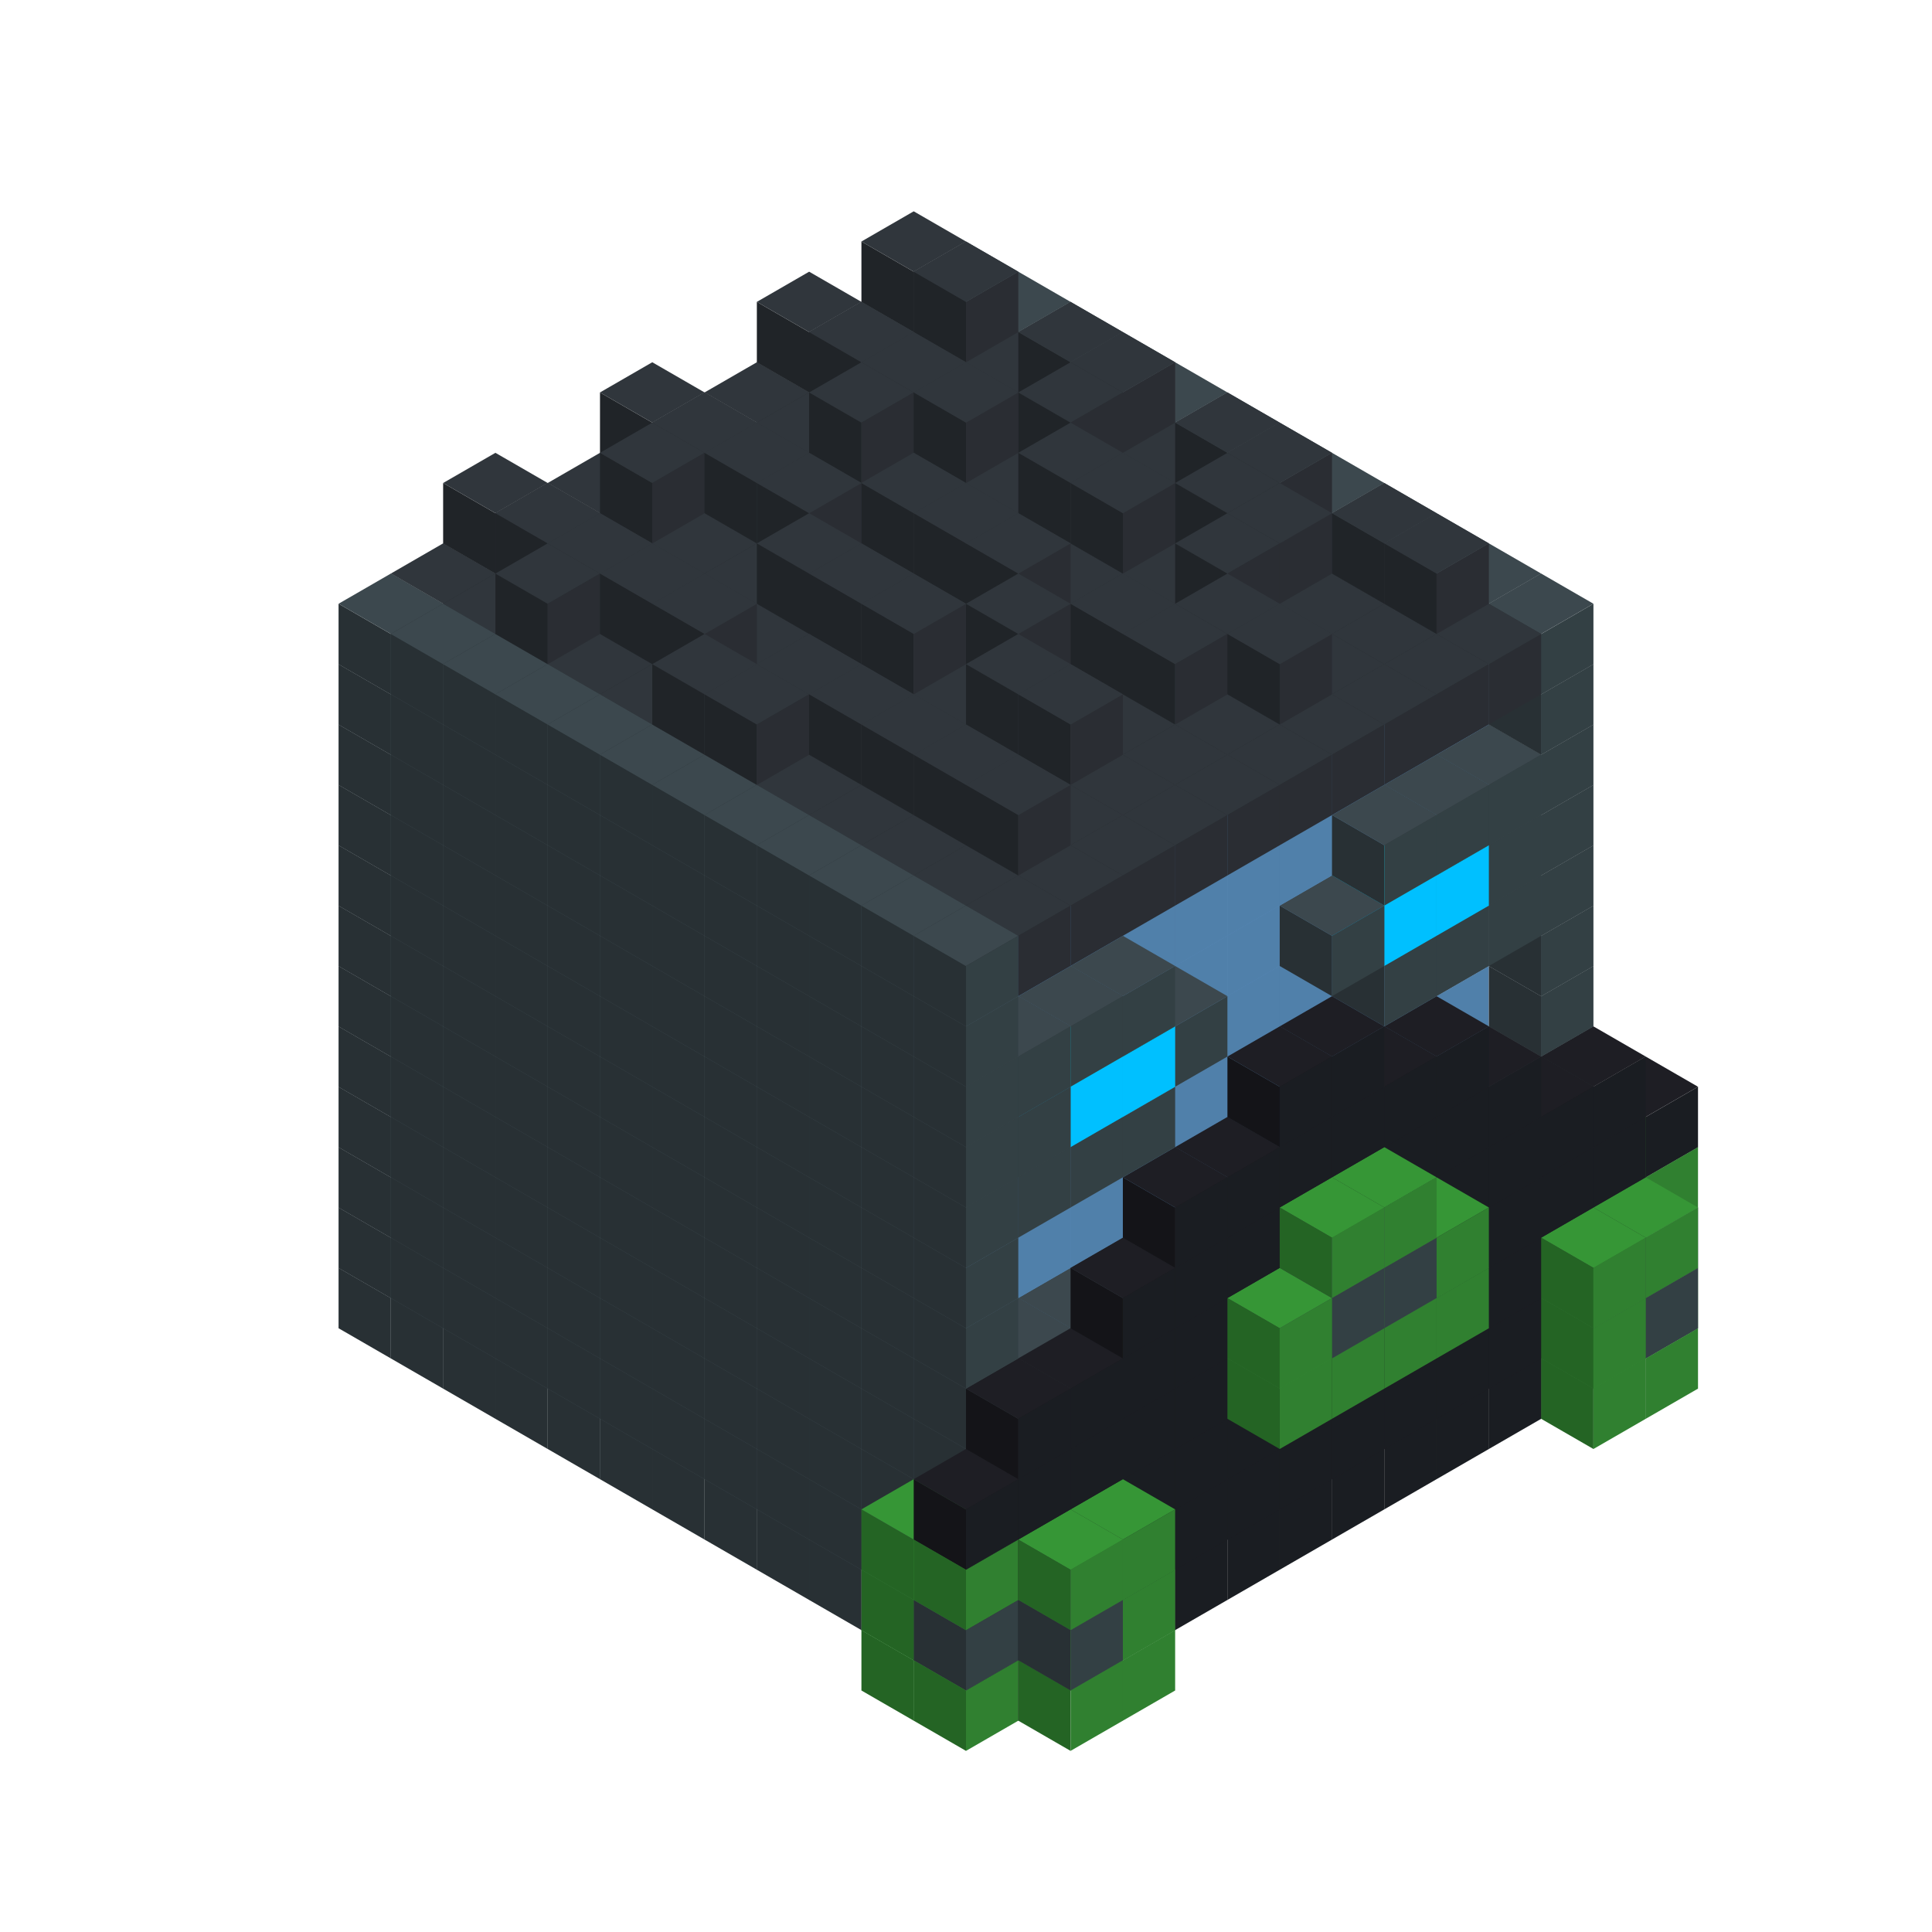 
<svg width='600' height='600' viewBox='4436371 5550000 3200000 3200000' xmlns='http://www.w3.org/2000/svg' xmlns:xlink='http://www.w3.org/1999/xlink'>
<use xlink:href='#v-0x00000081-1' transform='translate(983738,3600000)'/>
<use xlink:href='#v-0x00000081-1' transform='translate(1070341,3650000)'/>
<use xlink:href='#v-0x00000081-1' transform='translate(1156944,3700000)'/>
<use xlink:href='#v-0x00000081-1' transform='translate(1243547,3750000)'/>
<use xlink:href='#v-0x00000081-1' transform='translate(1330150,3800000)'/>
<use xlink:href='#v-0x00000081-1' transform='translate(1416753,3850000)'/>
<use xlink:href='#v-0x00000081-1' transform='translate(1503356,3900000)'/>
<use xlink:href='#v-0x00000081-1' transform='translate(1589959,3950000)'/>
<use xlink:href='#v-0x00000081-1' transform='translate(1676562,4000000)'/>
<use xlink:href='#v-0x00000081-1' transform='translate(1763165,4050000)'/>
<use xlink:href='#v-0x00000081-1' transform='translate(1849768,4100000)'/>
<use xlink:href='#v-0x00000081-5' transform='translate(2975607,3550000)'/>
<use xlink:href='#v-0x00000081-1' transform='translate(2889004,3600000)'/>
<use xlink:href='#v-0x00000081-1' transform='translate(2802401,3650000)'/>
<use xlink:href='#v-0x00000081-1' transform='translate(2715798,3700000)'/>
<use xlink:href='#v-0x00000081-1' transform='translate(2629195,3750000)'/>
<use xlink:href='#v-0x00000081-1' transform='translate(2542592,3800000)'/>
<use xlink:href='#v-0x00000081-1' transform='translate(2455989,3850000)'/>
<use xlink:href='#v-0x00000081-1' transform='translate(2369386,3900000)'/>
<use xlink:href='#v-0x00000081-1' transform='translate(2282783,3950000)'/>
<use xlink:href='#v-0x00000081-1' transform='translate(2196180,4000000)'/>
<use xlink:href='#v-0x00000081-1' transform='translate(2109577,4050000)'/>
<use xlink:href='#v-0x00000081-1' transform='translate(2022974,4100000)'/>
<use xlink:href='#v-0x00000081-1' transform='translate(1936371,4150000)'/>
<use xlink:href='#v-0x00000081-5' transform='translate(1849768,4200000)'/>
<use xlink:href='#v-0x00000081-5' transform='translate(3062210,3600000)'/>
<use xlink:href='#v-0x00000081-4' transform='translate(2975607,3650000)'/>
<use xlink:href='#v-0x00000081-4' transform='translate(2889004,3700000)'/>
<use xlink:href='#v-0x00000081-4' transform='translate(2802401,3750000)'/>
<use xlink:href='#v-0x00000081-4' transform='translate(2715798,3800000)'/>
<use xlink:href='#v-0x00000081-4' transform='translate(2629195,3850000)'/>
<use xlink:href='#v-0x00000081-4' transform='translate(2542592,3900000)'/>
<use xlink:href='#v-0x00000081-4' transform='translate(2455989,3950000)'/>
<use xlink:href='#v-0x00000081-4' transform='translate(2369386,4000000)'/>
<use xlink:href='#v-0x00000081-4' transform='translate(2282783,4050000)'/>
<use xlink:href='#v-0x00000081-4' transform='translate(2196180,4100000)'/>
<use xlink:href='#v-0x00000081-4' transform='translate(2109577,4150000)'/>
<use xlink:href='#v-0x00000081-4' transform='translate(2022974,4200000)'/>
<use xlink:href='#v-0x00000081-5' transform='translate(1936371,4250000)'/>
<use xlink:href='#v-0x00000081-5' transform='translate(3062210,3700000)'/>
<use xlink:href='#v-0x00000081-5' transform='translate(2975607,3750000)'/>
<use xlink:href='#v-0x00000081-5' transform='translate(2196180,4200000)'/>
<use xlink:href='#v-0x00000081-5' transform='translate(2109577,4250000)'/>
<use xlink:href='#v-0x00000081-1' transform='translate(983738,3500000)'/>
<use xlink:href='#v-0x00000081-1' transform='translate(1070341,3550000)'/>
<use xlink:href='#v-0x00000081-1' transform='translate(1156944,3600000)'/>
<use xlink:href='#v-0x00000081-1' transform='translate(1243547,3650000)'/>
<use xlink:href='#v-0x00000081-1' transform='translate(1330150,3700000)'/>
<use xlink:href='#v-0x00000081-1' transform='translate(1416753,3750000)'/>
<use xlink:href='#v-0x00000081-1' transform='translate(1503356,3800000)'/>
<use xlink:href='#v-0x00000081-1' transform='translate(1589959,3850000)'/>
<use xlink:href='#v-0x00000081-1' transform='translate(1676562,3900000)'/>
<use xlink:href='#v-0x00000081-1' transform='translate(1763165,3950000)'/>
<use xlink:href='#v-0x00000081-2' transform='translate(2715798,3500000)'/>
<use xlink:href='#v-0x00000081-2' transform='translate(2629195,3550000)'/>
<use xlink:href='#v-0x00000081-2' transform='translate(2542592,3600000)'/>
<use xlink:href='#v-0x00000081-2' transform='translate(2455989,3650000)'/>
<use xlink:href='#v-0x00000081-2' transform='translate(2369386,3700000)'/>
<use xlink:href='#v-0x00000081-2' transform='translate(2282783,3750000)'/>
<use xlink:href='#v-0x00000081-2' transform='translate(2196180,3800000)'/>
<use xlink:href='#v-0x00000081-2' transform='translate(2109577,3850000)'/>
<use xlink:href='#v-0x00000081-2' transform='translate(2022974,3900000)'/>
<use xlink:href='#v-0x00000081-2' transform='translate(1936371,3950000)'/>
<use xlink:href='#v-0x00000081-1' transform='translate(1849768,4000000)'/>
<use xlink:href='#v-0x00000081-5' transform='translate(2975607,3450000)'/>
<use xlink:href='#v-0x00000081-1' transform='translate(2889004,3500000)'/>
<use xlink:href='#v-0x00000081-1' transform='translate(2802401,3550000)'/>
<use xlink:href='#v-0x00000081-1' transform='translate(2022974,4000000)'/>
<use xlink:href='#v-0x00000081-1' transform='translate(1936371,4050000)'/>
<use xlink:href='#v-0x00000081-5' transform='translate(1849768,4100000)'/>
<use xlink:href='#v-0x00000081-6' transform='translate(3062210,3500000)'/>
<use xlink:href='#v-0x00000081-4' transform='translate(2975607,3550000)'/>
<use xlink:href='#v-0x00000081-4' transform='translate(2889004,3600000)'/>
<use xlink:href='#v-0x00000081-4' transform='translate(2802401,3650000)'/>
<use xlink:href='#v-0x00000081-4' transform='translate(2715798,3700000)'/>
<use xlink:href='#v-0x00000081-4' transform='translate(2629195,3750000)'/>
<use xlink:href='#v-0x00000081-4' transform='translate(2542592,3800000)'/>
<use xlink:href='#v-0x00000081-4' transform='translate(2455989,3850000)'/>
<use xlink:href='#v-0x00000081-4' transform='translate(2369386,3900000)'/>
<use xlink:href='#v-0x00000081-4' transform='translate(2282783,3950000)'/>
<use xlink:href='#v-0x00000081-4' transform='translate(2196180,4000000)'/>
<use xlink:href='#v-0x00000081-4' transform='translate(2109577,4050000)'/>
<use xlink:href='#v-0x00000081-4' transform='translate(2022974,4100000)'/>
<use xlink:href='#v-0x00000081-6' transform='translate(1936371,4150000)'/>
<use xlink:href='#v-0x00000081-6' transform='translate(3062210,3600000)'/>
<use xlink:href='#v-0x00000081-5' transform='translate(2975607,3650000)'/>
<use xlink:href='#v-0x00000081-5' transform='translate(2196180,4100000)'/>
<use xlink:href='#v-0x00000081-6' transform='translate(2109577,4150000)'/>
<use xlink:href='#v-0x00000081-1' transform='translate(983738,3400000)'/>
<use xlink:href='#v-0x00000081-1' transform='translate(1070341,3450000)'/>
<use xlink:href='#v-0x00000081-1' transform='translate(1156944,3500000)'/>
<use xlink:href='#v-0x00000081-1' transform='translate(1243547,3550000)'/>
<use xlink:href='#v-0x00000081-1' transform='translate(1330150,3600000)'/>
<use xlink:href='#v-0x00000081-1' transform='translate(1416753,3650000)'/>
<use xlink:href='#v-0x00000081-1' transform='translate(1503356,3700000)'/>
<use xlink:href='#v-0x00000081-1' transform='translate(1589959,3750000)'/>
<use xlink:href='#v-0x00000081-1' transform='translate(1676562,3800000)'/>
<use xlink:href='#v-0x00000081-1' transform='translate(1763165,3850000)'/>
<use xlink:href='#v-0x00000081-2' transform='translate(2715798,3400000)'/>
<use xlink:href='#v-0x00000081-2' transform='translate(2629195,3450000)'/>
<use xlink:href='#v-0x00000081-2' transform='translate(2542592,3500000)'/>
<use xlink:href='#v-0x00000081-2' transform='translate(2455989,3550000)'/>
<use xlink:href='#v-0x00000081-2' transform='translate(2369386,3600000)'/>
<use xlink:href='#v-0x00000081-2' transform='translate(2282783,3650000)'/>
<use xlink:href='#v-0x00000081-2' transform='translate(2196180,3700000)'/>
<use xlink:href='#v-0x00000081-2' transform='translate(2109577,3750000)'/>
<use xlink:href='#v-0x00000081-2' transform='translate(2022974,3800000)'/>
<use xlink:href='#v-0x00000081-2' transform='translate(1936371,3850000)'/>
<use xlink:href='#v-0x00000081-1' transform='translate(1849768,3900000)'/>
<use xlink:href='#v-0x00000081-5' transform='translate(2975607,3350000)'/>
<use xlink:href='#v-0x00000081-1' transform='translate(2889004,3400000)'/>
<use xlink:href='#v-0x00000081-1' transform='translate(1936371,3950000)'/>
<use xlink:href='#v-0x00000081-5' transform='translate(1849768,4000000)'/>
<use xlink:href='#v-0x00000081-5' transform='translate(3062210,3400000)'/>
<use xlink:href='#v-0x00000081-4' transform='translate(2975607,3450000)'/>
<use xlink:href='#v-0x00000081-4' transform='translate(2889004,3500000)'/>
<use xlink:href='#v-0x00000081-4' transform='translate(2802401,3550000)'/>
<use xlink:href='#v-0x00000081-4' transform='translate(2715798,3600000)'/>
<use xlink:href='#v-0x00000081-4' transform='translate(2629195,3650000)'/>
<use xlink:href='#v-0x00000081-4' transform='translate(2542592,3700000)'/>
<use xlink:href='#v-0x00000081-4' transform='translate(2455989,3750000)'/>
<use xlink:href='#v-0x00000081-4' transform='translate(2369386,3800000)'/>
<use xlink:href='#v-0x00000081-4' transform='translate(2282783,3850000)'/>
<use xlink:href='#v-0x00000081-4' transform='translate(2196180,3900000)'/>
<use xlink:href='#v-0x00000081-4' transform='translate(2109577,3950000)'/>
<use xlink:href='#v-0x00000081-4' transform='translate(2022974,4000000)'/>
<use xlink:href='#v-0x00000081-5' transform='translate(1936371,4050000)'/>
<use xlink:href='#v-0x00000081-5' transform='translate(3062210,3500000)'/>
<use xlink:href='#v-0x00000081-5' transform='translate(2975607,3550000)'/>
<use xlink:href='#v-0x00000081-5' transform='translate(2196180,4000000)'/>
<use xlink:href='#v-0x00000081-5' transform='translate(2109577,4050000)'/>
<use xlink:href='#v-0x00000081-1' transform='translate(983738,3300000)'/>
<use xlink:href='#v-0x00000081-1' transform='translate(1070341,3350000)'/>
<use xlink:href='#v-0x00000081-1' transform='translate(1156944,3400000)'/>
<use xlink:href='#v-0x00000081-1' transform='translate(1243547,3450000)'/>
<use xlink:href='#v-0x00000081-1' transform='translate(1330150,3500000)'/>
<use xlink:href='#v-0x00000081-1' transform='translate(1416753,3550000)'/>
<use xlink:href='#v-0x00000081-1' transform='translate(1503356,3600000)'/>
<use xlink:href='#v-0x00000081-1' transform='translate(1589959,3650000)'/>
<use xlink:href='#v-0x00000081-1' transform='translate(1676562,3700000)'/>
<use xlink:href='#v-0x00000081-1' transform='translate(1763165,3750000)'/>
<use xlink:href='#v-0x00000081-2' transform='translate(2715798,3300000)'/>
<use xlink:href='#v-0x00000081-2' transform='translate(2629195,3350000)'/>
<use xlink:href='#v-0x00000081-2' transform='translate(2542592,3400000)'/>
<use xlink:href='#v-0x00000081-2' transform='translate(2455989,3450000)'/>
<use xlink:href='#v-0x00000081-2' transform='translate(2369386,3500000)'/>
<use xlink:href='#v-0x00000081-2' transform='translate(2282783,3550000)'/>
<use xlink:href='#v-0x00000081-2' transform='translate(2196180,3600000)'/>
<use xlink:href='#v-0x00000081-2' transform='translate(2109577,3650000)'/>
<use xlink:href='#v-0x00000081-2' transform='translate(2022974,3700000)'/>
<use xlink:href='#v-0x00000081-2' transform='translate(1936371,3750000)'/>
<use xlink:href='#v-0x00000081-1' transform='translate(1849768,3800000)'/>
<use xlink:href='#v-0x00000081-1' transform='translate(2889004,3300000)'/>
<use xlink:href='#v-0x00000081-1' transform='translate(2802401,3350000)'/>
<use xlink:href='#v-0x00000081-1' transform='translate(2715798,3400000)'/>
<use xlink:href='#v-0x00000081-1' transform='translate(2629195,3450000)'/>
<use xlink:href='#v-0x00000081-1' transform='translate(2542592,3500000)'/>
<use xlink:href='#v-0x00000081-1' transform='translate(2455989,3550000)'/>
<use xlink:href='#v-0x00000081-1' transform='translate(2369386,3600000)'/>
<use xlink:href='#v-0x00000081-1' transform='translate(2282783,3650000)'/>
<use xlink:href='#v-0x00000081-1' transform='translate(2196180,3700000)'/>
<use xlink:href='#v-0x00000081-1' transform='translate(2109577,3750000)'/>
<use xlink:href='#v-0x00000081-1' transform='translate(2022974,3800000)'/>
<use xlink:href='#v-0x00000081-1' transform='translate(1936371,3850000)'/>
<use xlink:href='#v-0x00000081-4' transform='translate(3062210,3300000)'/>
<use xlink:href='#v-0x00000081-4' transform='translate(2975607,3350000)'/>
<use xlink:href='#v-0x00000081-4' transform='translate(2889004,3400000)'/>
<use xlink:href='#v-0x00000081-4' transform='translate(2802401,3450000)'/>
<use xlink:href='#v-0x00000081-4' transform='translate(2715798,3500000)'/>
<use xlink:href='#v-0x00000081-4' transform='translate(2629195,3550000)'/>
<use xlink:href='#v-0x00000081-4' transform='translate(2542592,3600000)'/>
<use xlink:href='#v-0x00000081-4' transform='translate(2455989,3650000)'/>
<use xlink:href='#v-0x00000081-4' transform='translate(2369386,3700000)'/>
<use xlink:href='#v-0x00000081-4' transform='translate(2282783,3750000)'/>
<use xlink:href='#v-0x00000081-4' transform='translate(2196180,3800000)'/>
<use xlink:href='#v-0x00000081-4' transform='translate(2109577,3850000)'/>
<use xlink:href='#v-0x00000081-4' transform='translate(2022974,3900000)'/>
<use xlink:href='#v-0x00000081-4' transform='translate(1936371,3950000)'/>
<use xlink:href='#v-0x00000081-5' transform='translate(2715798,3600000)'/>
<use xlink:href='#v-0x00000081-5' transform='translate(2629195,3650000)'/>
<use xlink:href='#v-0x00000081-5' transform='translate(2542592,3700000)'/>
<use xlink:href='#v-0x00000081-5' transform='translate(2455989,3750000)'/>
<use xlink:href='#v-0x00000081-1' transform='translate(983738,3200000)'/>
<use xlink:href='#v-0x00000081-1' transform='translate(1070341,3250000)'/>
<use xlink:href='#v-0x00000081-1' transform='translate(1156944,3300000)'/>
<use xlink:href='#v-0x00000081-1' transform='translate(1243547,3350000)'/>
<use xlink:href='#v-0x00000081-1' transform='translate(1330150,3400000)'/>
<use xlink:href='#v-0x00000081-1' transform='translate(1416753,3450000)'/>
<use xlink:href='#v-0x00000081-1' transform='translate(1503356,3500000)'/>
<use xlink:href='#v-0x00000081-1' transform='translate(1589959,3550000)'/>
<use xlink:href='#v-0x00000081-1' transform='translate(1676562,3600000)'/>
<use xlink:href='#v-0x00000081-1' transform='translate(1763165,3650000)'/>
<use xlink:href='#v-0x00000081-2' transform='translate(2715798,3200000)'/>
<use xlink:href='#v-0x00000081-2' transform='translate(2629195,3250000)'/>
<use xlink:href='#v-0x00000081-2' transform='translate(2542592,3300000)'/>
<use xlink:href='#v-0x00000081-2' transform='translate(2455989,3350000)'/>
<use xlink:href='#v-0x00000081-2' transform='translate(2369386,3400000)'/>
<use xlink:href='#v-0x00000081-2' transform='translate(2282783,3450000)'/>
<use xlink:href='#v-0x00000081-2' transform='translate(2196180,3500000)'/>
<use xlink:href='#v-0x00000081-2' transform='translate(2109577,3550000)'/>
<use xlink:href='#v-0x00000081-2' transform='translate(2022974,3600000)'/>
<use xlink:href='#v-0x00000081-2' transform='translate(1936371,3650000)'/>
<use xlink:href='#v-0x00000081-1' transform='translate(1849768,3700000)'/>
<use xlink:href='#v-0x00000081-1' transform='translate(2889004,3200000)'/>
<use xlink:href='#v-0x00000081-1' transform='translate(2802401,3250000)'/>
<use xlink:href='#v-0x00000081-1' transform='translate(2715798,3300000)'/>
<use xlink:href='#v-0x00000081-1' transform='translate(2629195,3350000)'/>
<use xlink:href='#v-0x00000081-1' transform='translate(2542592,3400000)'/>
<use xlink:href='#v-0x00000081-1' transform='translate(2455989,3450000)'/>
<use xlink:href='#v-0x00000081-1' transform='translate(2369386,3500000)'/>
<use xlink:href='#v-0x00000081-1' transform='translate(2282783,3550000)'/>
<use xlink:href='#v-0x00000081-1' transform='translate(2196180,3600000)'/>
<use xlink:href='#v-0x00000081-1' transform='translate(2109577,3650000)'/>
<use xlink:href='#v-0x00000081-1' transform='translate(2022974,3700000)'/>
<use xlink:href='#v-0x00000081-1' transform='translate(1936371,3750000)'/>
<use xlink:href='#v-0x00000081-4' transform='translate(2975607,3250000)'/>
<use xlink:href='#v-0x00000081-4' transform='translate(2889004,3300000)'/>
<use xlink:href='#v-0x00000081-4' transform='translate(2802401,3350000)'/>
<use xlink:href='#v-0x00000081-4' transform='translate(2715798,3400000)'/>
<use xlink:href='#v-0x00000081-4' transform='translate(2629195,3450000)'/>
<use xlink:href='#v-0x00000081-4' transform='translate(2542592,3500000)'/>
<use xlink:href='#v-0x00000081-4' transform='translate(2455989,3550000)'/>
<use xlink:href='#v-0x00000081-4' transform='translate(2369386,3600000)'/>
<use xlink:href='#v-0x00000081-4' transform='translate(2282783,3650000)'/>
<use xlink:href='#v-0x00000081-4' transform='translate(2196180,3700000)'/>
<use xlink:href='#v-0x00000081-4' transform='translate(2109577,3750000)'/>
<use xlink:href='#v-0x00000081-4' transform='translate(2022974,3800000)'/>
<use xlink:href='#v-0x00000081-5' transform='translate(2715798,3500000)'/>
<use xlink:href='#v-0x00000081-6' transform='translate(2629195,3550000)'/>
<use xlink:href='#v-0x00000081-6' transform='translate(2542592,3600000)'/>
<use xlink:href='#v-0x00000081-5' transform='translate(2455989,3650000)'/>
<use xlink:href='#v-0x00000081-1' transform='translate(983738,3100000)'/>
<use xlink:href='#v-0x00000081-1' transform='translate(1070341,3150000)'/>
<use xlink:href='#v-0x00000081-1' transform='translate(1156944,3200000)'/>
<use xlink:href='#v-0x00000081-1' transform='translate(1243547,3250000)'/>
<use xlink:href='#v-0x00000081-1' transform='translate(1330150,3300000)'/>
<use xlink:href='#v-0x00000081-1' transform='translate(1416753,3350000)'/>
<use xlink:href='#v-0x00000081-1' transform='translate(1503356,3400000)'/>
<use xlink:href='#v-0x00000081-1' transform='translate(1589959,3450000)'/>
<use xlink:href='#v-0x00000081-1' transform='translate(1676562,3500000)'/>
<use xlink:href='#v-0x00000081-1' transform='translate(1763165,3550000)'/>
<use xlink:href='#v-0x00000081-2' transform='translate(2715798,3100000)'/>
<use xlink:href='#v-0x00000081-2' transform='translate(2629195,3150000)'/>
<use xlink:href='#v-0x00000081-2' transform='translate(2542592,3200000)'/>
<use xlink:href='#v-0x00000081-2' transform='translate(2455989,3250000)'/>
<use xlink:href='#v-0x00000081-2' transform='translate(2369386,3300000)'/>
<use xlink:href='#v-0x00000081-2' transform='translate(2282783,3350000)'/>
<use xlink:href='#v-0x00000081-2' transform='translate(2196180,3400000)'/>
<use xlink:href='#v-0x00000081-2' transform='translate(2109577,3450000)'/>
<use xlink:href='#v-0x00000081-2' transform='translate(2022974,3500000)'/>
<use xlink:href='#v-0x00000081-2' transform='translate(1936371,3550000)'/>
<use xlink:href='#v-0x00000081-1' transform='translate(1849768,3600000)'/>
<use xlink:href='#v-0x00000081-1' transform='translate(2889004,3100000)'/>
<use xlink:href='#v-0x00000081-1' transform='translate(1936371,3650000)'/>
<use xlink:href='#v-0x00000081-4' transform='translate(2802401,3250000)'/>
<use xlink:href='#v-0x00000081-4' transform='translate(2715798,3300000)'/>
<use xlink:href='#v-0x00000081-4' transform='translate(2629195,3350000)'/>
<use xlink:href='#v-0x00000081-4' transform='translate(2542592,3400000)'/>
<use xlink:href='#v-0x00000081-4' transform='translate(2455989,3450000)'/>
<use xlink:href='#v-0x00000081-4' transform='translate(2369386,3500000)'/>
<use xlink:href='#v-0x00000081-4' transform='translate(2282783,3550000)'/>
<use xlink:href='#v-0x00000081-4' transform='translate(2196180,3600000)'/>
<use xlink:href='#v-0x00000081-5' transform='translate(2629195,3450000)'/>
<use xlink:href='#v-0x00000081-5' transform='translate(2542592,3500000)'/>
<use xlink:href='#v-0x00000081-1' transform='translate(983738,3000000)'/>
<use xlink:href='#v-0x00000081-1' transform='translate(1070341,3050000)'/>
<use xlink:href='#v-0x00000081-1' transform='translate(1156944,3100000)'/>
<use xlink:href='#v-0x00000081-1' transform='translate(1243547,3150000)'/>
<use xlink:href='#v-0x00000081-1' transform='translate(1330150,3200000)'/>
<use xlink:href='#v-0x00000081-1' transform='translate(1416753,3250000)'/>
<use xlink:href='#v-0x00000081-1' transform='translate(1503356,3300000)'/>
<use xlink:href='#v-0x00000081-1' transform='translate(1589959,3350000)'/>
<use xlink:href='#v-0x00000081-1' transform='translate(1676562,3400000)'/>
<use xlink:href='#v-0x00000081-1' transform='translate(1763165,3450000)'/>
<use xlink:href='#v-0x00000081-2' transform='translate(2715798,3000000)'/>
<use xlink:href='#v-0x00000081-2' transform='translate(2629195,3050000)'/>
<use xlink:href='#v-0x00000081-2' transform='translate(2542592,3100000)'/>
<use xlink:href='#v-0x00000081-2' transform='translate(2455989,3150000)'/>
<use xlink:href='#v-0x00000081-2' transform='translate(2369386,3200000)'/>
<use xlink:href='#v-0x00000081-2' transform='translate(2282783,3250000)'/>
<use xlink:href='#v-0x00000081-2' transform='translate(2196180,3300000)'/>
<use xlink:href='#v-0x00000081-2' transform='translate(2109577,3350000)'/>
<use xlink:href='#v-0x00000081-2' transform='translate(2022974,3400000)'/>
<use xlink:href='#v-0x00000081-2' transform='translate(1936371,3450000)'/>
<use xlink:href='#v-0x00000081-1' transform='translate(1849768,3500000)'/>
<use xlink:href='#v-0x00000081-1' transform='translate(2889004,3000000)'/>
<use xlink:href='#v-0x00000081-1' transform='translate(1936371,3550000)'/>
<use xlink:href='#v-0x00000081-4' transform='translate(2715798,3200000)'/>
<use xlink:href='#v-0x00000081-4' transform='translate(2629195,3250000)'/>
<use xlink:href='#v-0x00000081-4' transform='translate(2542592,3300000)'/>
<use xlink:href='#v-0x00000081-4' transform='translate(2455989,3350000)'/>
<use xlink:href='#v-0x00000081-4' transform='translate(2369386,3400000)'/>
<use xlink:href='#v-0x00000081-4' transform='translate(2282783,3450000)'/>
<use xlink:href='#v-0x00000081-1' transform='translate(983738,2900000)'/>
<use xlink:href='#v-0x00000081-1' transform='translate(1070341,2950000)'/>
<use xlink:href='#v-0x00000081-1' transform='translate(1156944,3000000)'/>
<use xlink:href='#v-0x00000081-1' transform='translate(1243547,3050000)'/>
<use xlink:href='#v-0x00000081-1' transform='translate(1330150,3100000)'/>
<use xlink:href='#v-0x00000081-1' transform='translate(1416753,3150000)'/>
<use xlink:href='#v-0x00000081-1' transform='translate(1503356,3200000)'/>
<use xlink:href='#v-0x00000081-1' transform='translate(1589959,3250000)'/>
<use xlink:href='#v-0x00000081-1' transform='translate(1676562,3300000)'/>
<use xlink:href='#v-0x00000081-1' transform='translate(1763165,3350000)'/>
<use xlink:href='#v-0x00000081-2' transform='translate(2715798,2900000)'/>
<use xlink:href='#v-0x00000081-2' transform='translate(2629195,2950000)'/>
<use xlink:href='#v-0x00000081-2' transform='translate(2542592,3000000)'/>
<use xlink:href='#v-0x00000081-2' transform='translate(2455989,3050000)'/>
<use xlink:href='#v-0x00000081-2' transform='translate(2369386,3100000)'/>
<use xlink:href='#v-0x00000081-2' transform='translate(2282783,3150000)'/>
<use xlink:href='#v-0x00000081-2' transform='translate(2196180,3200000)'/>
<use xlink:href='#v-0x00000081-2' transform='translate(2109577,3250000)'/>
<use xlink:href='#v-0x00000081-2' transform='translate(2022974,3300000)'/>
<use xlink:href='#v-0x00000081-2' transform='translate(1936371,3350000)'/>
<use xlink:href='#v-0x00000081-1' transform='translate(1849768,3400000)'/>
<use xlink:href='#v-0x00000081-1' transform='translate(2889004,2900000)'/>
<use xlink:href='#v-0x00000081-1' transform='translate(2802401,2950000)'/>
<use xlink:href='#v-0x00000081-1' transform='translate(2715798,3000000)'/>
<use xlink:href='#v-0x00000081-1' transform='translate(2629195,3050000)'/>
<use xlink:href='#v-0x00000081-1' transform='translate(2196180,3300000)'/>
<use xlink:href='#v-0x00000081-1' transform='translate(2109577,3350000)'/>
<use xlink:href='#v-0x00000081-1' transform='translate(2022974,3400000)'/>
<use xlink:href='#v-0x00000081-1' transform='translate(1936371,3450000)'/>
<use xlink:href='#v-0x00000081-4' transform='translate(2542592,3200000)'/>
<use xlink:href='#v-0x00000081-4' transform='translate(2455989,3250000)'/>
<use xlink:href='#v-0x00000081-1' transform='translate(983738,2800000)'/>
<use xlink:href='#v-0x00000081-1' transform='translate(1070341,2850000)'/>
<use xlink:href='#v-0x00000081-1' transform='translate(1156944,2900000)'/>
<use xlink:href='#v-0x00000081-1' transform='translate(1243547,2950000)'/>
<use xlink:href='#v-0x00000081-1' transform='translate(1330150,3000000)'/>
<use xlink:href='#v-0x00000081-1' transform='translate(1416753,3050000)'/>
<use xlink:href='#v-0x00000081-1' transform='translate(1503356,3100000)'/>
<use xlink:href='#v-0x00000081-1' transform='translate(1589959,3150000)'/>
<use xlink:href='#v-0x00000081-1' transform='translate(1676562,3200000)'/>
<use xlink:href='#v-0x00000081-1' transform='translate(1763165,3250000)'/>
<use xlink:href='#v-0x00000081-2' transform='translate(2715798,2800000)'/>
<use xlink:href='#v-0x00000081-2' transform='translate(2629195,2850000)'/>
<use xlink:href='#v-0x00000081-2' transform='translate(2542592,2900000)'/>
<use xlink:href='#v-0x00000081-2' transform='translate(2455989,2950000)'/>
<use xlink:href='#v-0x00000081-2' transform='translate(2369386,3000000)'/>
<use xlink:href='#v-0x00000081-2' transform='translate(2282783,3050000)'/>
<use xlink:href='#v-0x00000081-2' transform='translate(2196180,3100000)'/>
<use xlink:href='#v-0x00000081-2' transform='translate(2109577,3150000)'/>
<use xlink:href='#v-0x00000081-2' transform='translate(2022974,3200000)'/>
<use xlink:href='#v-0x00000081-2' transform='translate(1936371,3250000)'/>
<use xlink:href='#v-0x00000081-1' transform='translate(1849768,3300000)'/>
<use xlink:href='#v-0x00000081-1' transform='translate(2889004,2800000)'/>
<use xlink:href='#v-0x00000081-1' transform='translate(2802401,2850000)'/>
<use xlink:href='#v-0x00000081-3' transform='translate(2715798,2900000)'/>
<use xlink:href='#v-0x00000081-3' transform='translate(2629195,2950000)'/>
<use xlink:href='#v-0x00000081-1' transform='translate(2542592,3000000)'/>
<use xlink:href='#v-0x00000081-1' transform='translate(2282783,3150000)'/>
<use xlink:href='#v-0x00000081-3' transform='translate(2196180,3200000)'/>
<use xlink:href='#v-0x00000081-3' transform='translate(2109577,3250000)'/>
<use xlink:href='#v-0x00000081-1' transform='translate(2022974,3300000)'/>
<use xlink:href='#v-0x00000081-1' transform='translate(1936371,3350000)'/>
<use xlink:href='#v-0x00000081-1' transform='translate(983738,2700000)'/>
<use xlink:href='#v-0x00000081-1' transform='translate(1070341,2750000)'/>
<use xlink:href='#v-0x00000081-1' transform='translate(1156944,2800000)'/>
<use xlink:href='#v-0x00000081-1' transform='translate(1243547,2850000)'/>
<use xlink:href='#v-0x00000081-1' transform='translate(1330150,2900000)'/>
<use xlink:href='#v-0x00000081-1' transform='translate(1416753,2950000)'/>
<use xlink:href='#v-0x00000081-1' transform='translate(1503356,3000000)'/>
<use xlink:href='#v-0x00000081-1' transform='translate(1589959,3050000)'/>
<use xlink:href='#v-0x00000081-1' transform='translate(1676562,3100000)'/>
<use xlink:href='#v-0x00000081-1' transform='translate(1763165,3150000)'/>
<use xlink:href='#v-0x00000081-2' transform='translate(2715798,2700000)'/>
<use xlink:href='#v-0x00000081-2' transform='translate(2629195,2750000)'/>
<use xlink:href='#v-0x00000081-2' transform='translate(2542592,2800000)'/>
<use xlink:href='#v-0x00000081-2' transform='translate(2455989,2850000)'/>
<use xlink:href='#v-0x00000081-2' transform='translate(2369386,2900000)'/>
<use xlink:href='#v-0x00000081-2' transform='translate(2282783,2950000)'/>
<use xlink:href='#v-0x00000081-2' transform='translate(2196180,3000000)'/>
<use xlink:href='#v-0x00000081-2' transform='translate(2109577,3050000)'/>
<use xlink:href='#v-0x00000081-2' transform='translate(2022974,3100000)'/>
<use xlink:href='#v-0x00000081-2' transform='translate(1936371,3150000)'/>
<use xlink:href='#v-0x00000081-1' transform='translate(1849768,3200000)'/>
<use xlink:href='#v-0x00000081-1' transform='translate(2889004,2700000)'/>
<use xlink:href='#v-0x00000081-1' transform='translate(2802401,2750000)'/>
<use xlink:href='#v-0x00000081-1' transform='translate(2715798,2800000)'/>
<use xlink:href='#v-0x00000081-1' transform='translate(2629195,2850000)'/>
<use xlink:href='#v-0x00000081-1' transform='translate(2196180,3100000)'/>
<use xlink:href='#v-0x00000081-1' transform='translate(2109577,3150000)'/>
<use xlink:href='#v-0x00000081-1' transform='translate(2022974,3200000)'/>
<use xlink:href='#v-0x00000081-1' transform='translate(1936371,3250000)'/>
<use xlink:href='#v-0x00000081-1' transform='translate(983738,2600000)'/>
<use xlink:href='#v-0x00000081-1' transform='translate(1070341,2650000)'/>
<use xlink:href='#v-0x00000081-1' transform='translate(1156944,2700000)'/>
<use xlink:href='#v-0x00000081-1' transform='translate(1243547,2750000)'/>
<use xlink:href='#v-0x00000081-1' transform='translate(1330150,2800000)'/>
<use xlink:href='#v-0x00000081-1' transform='translate(1416753,2850000)'/>
<use xlink:href='#v-0x00000081-1' transform='translate(1503356,2900000)'/>
<use xlink:href='#v-0x00000081-1' transform='translate(1589959,2950000)'/>
<use xlink:href='#v-0x00000081-1' transform='translate(1676562,3000000)'/>
<use xlink:href='#v-0x00000081-1' transform='translate(1763165,3050000)'/>
<use xlink:href='#v-0x00000081-2' transform='translate(2715798,2600000)'/>
<use xlink:href='#v-0x00000081-2' transform='translate(2629195,2650000)'/>
<use xlink:href='#v-0x00000081-2' transform='translate(2542592,2700000)'/>
<use xlink:href='#v-0x00000081-2' transform='translate(2455989,2750000)'/>
<use xlink:href='#v-0x00000081-2' transform='translate(2369386,2800000)'/>
<use xlink:href='#v-0x00000081-2' transform='translate(2282783,2850000)'/>
<use xlink:href='#v-0x00000081-2' transform='translate(2196180,2900000)'/>
<use xlink:href='#v-0x00000081-2' transform='translate(2109577,2950000)'/>
<use xlink:href='#v-0x00000081-2' transform='translate(2022974,3000000)'/>
<use xlink:href='#v-0x00000081-2' transform='translate(1936371,3050000)'/>
<use xlink:href='#v-0x00000081-1' transform='translate(1849768,3100000)'/>
<use xlink:href='#v-0x00000081-1' transform='translate(2889004,2600000)'/>
<use xlink:href='#v-0x00000081-1' transform='translate(1936371,3150000)'/>
<use xlink:href='#v-0x00000081-1' transform='translate(1936371,1950000)'/>
<use xlink:href='#v-0x00000081-7' transform='translate(1849768,2000000)'/>
<use xlink:href='#v-0x00000081-7' transform='translate(1763165,2050000)'/>
<use xlink:href='#v-0x00000081-7' transform='translate(1676562,2100000)'/>
<use xlink:href='#v-0x00000081-7' transform='translate(1589959,2150000)'/>
<use xlink:href='#v-0x00000081-7' transform='translate(1503356,2200000)'/>
<use xlink:href='#v-0x00000081-7' transform='translate(1416753,2250000)'/>
<use xlink:href='#v-0x00000081-7' transform='translate(1330150,2300000)'/>
<use xlink:href='#v-0x00000081-7' transform='translate(1243547,2350000)'/>
<use xlink:href='#v-0x00000081-7' transform='translate(1156944,2400000)'/>
<use xlink:href='#v-0x00000081-7' transform='translate(1070341,2450000)'/>
<use xlink:href='#v-0x00000081-1' transform='translate(983738,2500000)'/>
<use xlink:href='#v-0x00000081-1' transform='translate(2022974,2000000)'/>
<use xlink:href='#v-0x00000081-7' transform='translate(1936371,2050000)'/>
<use xlink:href='#v-0x00000081-7' transform='translate(1849768,2100000)'/>
<use xlink:href='#v-0x00000081-7' transform='translate(1763165,2150000)'/>
<use xlink:href='#v-0x00000081-7' transform='translate(1676562,2200000)'/>
<use xlink:href='#v-0x00000081-7' transform='translate(1589959,2250000)'/>
<use xlink:href='#v-0x00000081-7' transform='translate(1503356,2300000)'/>
<use xlink:href='#v-0x00000081-7' transform='translate(1416753,2350000)'/>
<use xlink:href='#v-0x00000081-7' transform='translate(1330150,2400000)'/>
<use xlink:href='#v-0x00000081-7' transform='translate(1243547,2450000)'/>
<use xlink:href='#v-0x00000081-7' transform='translate(1156944,2500000)'/>
<use xlink:href='#v-0x00000081-1' transform='translate(1070341,2550000)'/>
<use xlink:href='#v-0x00000081-1' transform='translate(2109577,2050000)'/>
<use xlink:href='#v-0x00000081-7' transform='translate(2022974,2100000)'/>
<use xlink:href='#v-0x00000081-7' transform='translate(1936371,2150000)'/>
<use xlink:href='#v-0x00000081-7' transform='translate(1849768,2200000)'/>
<use xlink:href='#v-0x00000081-7' transform='translate(1763165,2250000)'/>
<use xlink:href='#v-0x00000081-7' transform='translate(1676562,2300000)'/>
<use xlink:href='#v-0x00000081-7' transform='translate(1589959,2350000)'/>
<use xlink:href='#v-0x00000081-7' transform='translate(1503356,2400000)'/>
<use xlink:href='#v-0x00000081-7' transform='translate(1416753,2450000)'/>
<use xlink:href='#v-0x00000081-7' transform='translate(1330150,2500000)'/>
<use xlink:href='#v-0x00000081-7' transform='translate(1243547,2550000)'/>
<use xlink:href='#v-0x00000081-1' transform='translate(1156944,2600000)'/>
<use xlink:href='#v-0x00000081-1' transform='translate(2196180,2100000)'/>
<use xlink:href='#v-0x00000081-7' transform='translate(2109577,2150000)'/>
<use xlink:href='#v-0x00000081-7' transform='translate(2022974,2200000)'/>
<use xlink:href='#v-0x00000081-7' transform='translate(1936371,2250000)'/>
<use xlink:href='#v-0x00000081-7' transform='translate(1849768,2300000)'/>
<use xlink:href='#v-0x00000081-7' transform='translate(1763165,2350000)'/>
<use xlink:href='#v-0x00000081-7' transform='translate(1676562,2400000)'/>
<use xlink:href='#v-0x00000081-7' transform='translate(1589959,2450000)'/>
<use xlink:href='#v-0x00000081-7' transform='translate(1503356,2500000)'/>
<use xlink:href='#v-0x00000081-7' transform='translate(1416753,2550000)'/>
<use xlink:href='#v-0x00000081-7' transform='translate(1330150,2600000)'/>
<use xlink:href='#v-0x00000081-1' transform='translate(1243547,2650000)'/>
<use xlink:href='#v-0x00000081-1' transform='translate(2282783,2150000)'/>
<use xlink:href='#v-0x00000081-7' transform='translate(2196180,2200000)'/>
<use xlink:href='#v-0x00000081-7' transform='translate(2109577,2250000)'/>
<use xlink:href='#v-0x00000081-7' transform='translate(2022974,2300000)'/>
<use xlink:href='#v-0x00000081-7' transform='translate(1936371,2350000)'/>
<use xlink:href='#v-0x00000081-7' transform='translate(1849768,2400000)'/>
<use xlink:href='#v-0x00000081-7' transform='translate(1763165,2450000)'/>
<use xlink:href='#v-0x00000081-7' transform='translate(1676562,2500000)'/>
<use xlink:href='#v-0x00000081-7' transform='translate(1589959,2550000)'/>
<use xlink:href='#v-0x00000081-7' transform='translate(1503356,2600000)'/>
<use xlink:href='#v-0x00000081-7' transform='translate(1416753,2650000)'/>
<use xlink:href='#v-0x00000081-1' transform='translate(1330150,2700000)'/>
<use xlink:href='#v-0x00000081-1' transform='translate(2369386,2200000)'/>
<use xlink:href='#v-0x00000081-7' transform='translate(2282783,2250000)'/>
<use xlink:href='#v-0x00000081-7' transform='translate(2196180,2300000)'/>
<use xlink:href='#v-0x00000081-7' transform='translate(2109577,2350000)'/>
<use xlink:href='#v-0x00000081-7' transform='translate(2022974,2400000)'/>
<use xlink:href='#v-0x00000081-7' transform='translate(1936371,2450000)'/>
<use xlink:href='#v-0x00000081-7' transform='translate(1849768,2500000)'/>
<use xlink:href='#v-0x00000081-7' transform='translate(1763165,2550000)'/>
<use xlink:href='#v-0x00000081-7' transform='translate(1676562,2600000)'/>
<use xlink:href='#v-0x00000081-7' transform='translate(1589959,2650000)'/>
<use xlink:href='#v-0x00000081-7' transform='translate(1503356,2700000)'/>
<use xlink:href='#v-0x00000081-1' transform='translate(1416753,2750000)'/>
<use xlink:href='#v-0x00000081-1' transform='translate(2455989,2250000)'/>
<use xlink:href='#v-0x00000081-7' transform='translate(2369386,2300000)'/>
<use xlink:href='#v-0x00000081-7' transform='translate(2282783,2350000)'/>
<use xlink:href='#v-0x00000081-7' transform='translate(2196180,2400000)'/>
<use xlink:href='#v-0x00000081-7' transform='translate(2109577,2450000)'/>
<use xlink:href='#v-0x00000081-7' transform='translate(2022974,2500000)'/>
<use xlink:href='#v-0x00000081-7' transform='translate(1936371,2550000)'/>
<use xlink:href='#v-0x00000081-7' transform='translate(1849768,2600000)'/>
<use xlink:href='#v-0x00000081-7' transform='translate(1763165,2650000)'/>
<use xlink:href='#v-0x00000081-7' transform='translate(1676562,2700000)'/>
<use xlink:href='#v-0x00000081-7' transform='translate(1589959,2750000)'/>
<use xlink:href='#v-0x00000081-1' transform='translate(1503356,2800000)'/>
<use xlink:href='#v-0x00000081-1' transform='translate(2542592,2300000)'/>
<use xlink:href='#v-0x00000081-7' transform='translate(2455989,2350000)'/>
<use xlink:href='#v-0x00000081-7' transform='translate(2369386,2400000)'/>
<use xlink:href='#v-0x00000081-7' transform='translate(2282783,2450000)'/>
<use xlink:href='#v-0x00000081-7' transform='translate(2196180,2500000)'/>
<use xlink:href='#v-0x00000081-7' transform='translate(2109577,2550000)'/>
<use xlink:href='#v-0x00000081-7' transform='translate(2022974,2600000)'/>
<use xlink:href='#v-0x00000081-7' transform='translate(1936371,2650000)'/>
<use xlink:href='#v-0x00000081-7' transform='translate(1849768,2700000)'/>
<use xlink:href='#v-0x00000081-7' transform='translate(1763165,2750000)'/>
<use xlink:href='#v-0x00000081-7' transform='translate(1676562,2800000)'/>
<use xlink:href='#v-0x00000081-1' transform='translate(1589959,2850000)'/>
<use xlink:href='#v-0x00000081-1' transform='translate(2629195,2350000)'/>
<use xlink:href='#v-0x00000081-7' transform='translate(2542592,2400000)'/>
<use xlink:href='#v-0x00000081-7' transform='translate(2455989,2450000)'/>
<use xlink:href='#v-0x00000081-7' transform='translate(2369386,2500000)'/>
<use xlink:href='#v-0x00000081-7' transform='translate(2282783,2550000)'/>
<use xlink:href='#v-0x00000081-7' transform='translate(2196180,2600000)'/>
<use xlink:href='#v-0x00000081-7' transform='translate(2109577,2650000)'/>
<use xlink:href='#v-0x00000081-7' transform='translate(2022974,2700000)'/>
<use xlink:href='#v-0x00000081-7' transform='translate(1936371,2750000)'/>
<use xlink:href='#v-0x00000081-7' transform='translate(1849768,2800000)'/>
<use xlink:href='#v-0x00000081-7' transform='translate(1763165,2850000)'/>
<use xlink:href='#v-0x00000081-1' transform='translate(1676562,2900000)'/>
<use xlink:href='#v-0x00000081-1' transform='translate(2715798,2400000)'/>
<use xlink:href='#v-0x00000081-7' transform='translate(2629195,2450000)'/>
<use xlink:href='#v-0x00000081-7' transform='translate(2542592,2500000)'/>
<use xlink:href='#v-0x00000081-7' transform='translate(2455989,2550000)'/>
<use xlink:href='#v-0x00000081-7' transform='translate(2369386,2600000)'/>
<use xlink:href='#v-0x00000081-7' transform='translate(2282783,2650000)'/>
<use xlink:href='#v-0x00000081-7' transform='translate(2196180,2700000)'/>
<use xlink:href='#v-0x00000081-7' transform='translate(2109577,2750000)'/>
<use xlink:href='#v-0x00000081-7' transform='translate(2022974,2800000)'/>
<use xlink:href='#v-0x00000081-7' transform='translate(1936371,2850000)'/>
<use xlink:href='#v-0x00000081-7' transform='translate(1849768,2900000)'/>
<use xlink:href='#v-0x00000081-1' transform='translate(1763165,2950000)'/>
<use xlink:href='#v-0x00000081-1' transform='translate(2802401,2450000)'/>
<use xlink:href='#v-0x00000081-7' transform='translate(2715798,2500000)'/>
<use xlink:href='#v-0x00000081-7' transform='translate(2629195,2550000)'/>
<use xlink:href='#v-0x00000081-7' transform='translate(2542592,2600000)'/>
<use xlink:href='#v-0x00000081-7' transform='translate(2455989,2650000)'/>
<use xlink:href='#v-0x00000081-7' transform='translate(2369386,2700000)'/>
<use xlink:href='#v-0x00000081-7' transform='translate(2282783,2750000)'/>
<use xlink:href='#v-0x00000081-7' transform='translate(2196180,2800000)'/>
<use xlink:href='#v-0x00000081-7' transform='translate(2109577,2850000)'/>
<use xlink:href='#v-0x00000081-7' transform='translate(2022974,2900000)'/>
<use xlink:href='#v-0x00000081-7' transform='translate(1936371,2950000)'/>
<use xlink:href='#v-0x00000081-1' transform='translate(1849768,3000000)'/>
<use xlink:href='#v-0x00000081-1' transform='translate(2889004,2500000)'/>
<use xlink:href='#v-0x00000081-7' transform='translate(2802401,2550000)'/>
<use xlink:href='#v-0x00000081-7' transform='translate(2715798,2600000)'/>
<use xlink:href='#v-0x00000081-7' transform='translate(2629195,2650000)'/>
<use xlink:href='#v-0x00000081-7' transform='translate(2542592,2700000)'/>
<use xlink:href='#v-0x00000081-7' transform='translate(2455989,2750000)'/>
<use xlink:href='#v-0x00000081-7' transform='translate(2369386,2800000)'/>
<use xlink:href='#v-0x00000081-7' transform='translate(2282783,2850000)'/>
<use xlink:href='#v-0x00000081-7' transform='translate(2196180,2900000)'/>
<use xlink:href='#v-0x00000081-7' transform='translate(2109577,2950000)'/>
<use xlink:href='#v-0x00000081-7' transform='translate(2022974,3000000)'/>
<use xlink:href='#v-0x00000081-1' transform='translate(1936371,3050000)'/>
<use xlink:href='#v-0x00000081-7' transform='translate(1849768,1900000)'/>
<use xlink:href='#v-0x00000081-7' transform='translate(1676562,2000000)'/>
<use xlink:href='#v-0x00000081-7' transform='translate(1416753,2150000)'/>
<use xlink:href='#v-0x00000081-7' transform='translate(1156944,2300000)'/>
<use xlink:href='#v-0x00000081-7' transform='translate(1936371,1950000)'/>
<use xlink:href='#v-0x00000081-7' transform='translate(1763165,2050000)'/>
<use xlink:href='#v-0x00000081-7' transform='translate(1503356,2200000)'/>
<use xlink:href='#v-0x00000081-7' transform='translate(1416753,2250000)'/>
<use xlink:href='#v-0x00000081-7' transform='translate(1243547,2350000)'/>
<use xlink:href='#v-0x00000081-7' transform='translate(1849768,2100000)'/>
<use xlink:href='#v-0x00000081-7' transform='translate(1763165,2150000)'/>
<use xlink:href='#v-0x00000081-7' transform='translate(1589959,2250000)'/>
<use xlink:href='#v-0x00000081-7' transform='translate(1330150,2400000)'/>
<use xlink:href='#v-0x00000081-7' transform='translate(1243547,2450000)'/>
<use xlink:href='#v-0x00000081-7' transform='translate(2109577,2050000)'/>
<use xlink:href='#v-0x00000081-7' transform='translate(1936371,2150000)'/>
<use xlink:href='#v-0x00000081-7' transform='translate(1676562,2300000)'/>
<use xlink:href='#v-0x00000081-7' transform='translate(1416753,2450000)'/>
<use xlink:href='#v-0x00000081-7' transform='translate(2196180,2100000)'/>
<use xlink:href='#v-0x00000081-7' transform='translate(2109577,2150000)'/>
<use xlink:href='#v-0x00000081-7' transform='translate(1849768,2300000)'/>
<use xlink:href='#v-0x00000081-7' transform='translate(1676562,2400000)'/>
<use xlink:href='#v-0x00000081-7' transform='translate(1503356,2500000)'/>
<use xlink:href='#v-0x00000081-7' transform='translate(2109577,2250000)'/>
<use xlink:href='#v-0x00000081-7' transform='translate(1936371,2350000)'/>
<use xlink:href='#v-0x00000081-7' transform='translate(1763165,2450000)'/>
<use xlink:href='#v-0x00000081-7' transform='translate(1503356,2600000)'/>
<use xlink:href='#v-0x00000081-7' transform='translate(2369386,2200000)'/>
<use xlink:href='#v-0x00000081-7' transform='translate(2196180,2300000)'/>
<use xlink:href='#v-0x00000081-7' transform='translate(2022974,2400000)'/>
<use xlink:href='#v-0x00000081-7' transform='translate(1849768,2500000)'/>
<use xlink:href='#v-0x00000081-7' transform='translate(1676562,2600000)'/>
<use xlink:href='#v-0x00000081-7' transform='translate(1589959,2650000)'/>
<use xlink:href='#v-0x00000081-7' transform='translate(2455989,2250000)'/>
<use xlink:href='#v-0x00000081-7' transform='translate(2369386,2300000)'/>
<use xlink:href='#v-0x00000081-7' transform='translate(2022974,2500000)'/>
<use xlink:href='#v-0x00000081-7' transform='translate(1763165,2650000)'/>
<use xlink:href='#v-0x00000081-7' transform='translate(2455989,2350000)'/>
<use xlink:href='#v-0x00000081-7' transform='translate(2369386,2400000)'/>
<use xlink:href='#v-0x00000081-7' transform='translate(2196180,2500000)'/>
<use xlink:href='#v-0x00000081-7' transform='translate(2022974,2600000)'/>
<use xlink:href='#v-0x00000081-7' transform='translate(1849768,2700000)'/>
<use xlink:href='#v-0x00000081-7' transform='translate(2629195,2350000)'/>
<use xlink:href='#v-0x00000081-7' transform='translate(2369386,2500000)'/>
<use xlink:href='#v-0x00000081-7' transform='translate(2282783,2550000)'/>
<use xlink:href='#v-0x00000081-7' transform='translate(2109577,2650000)'/>
<use xlink:href='#v-0x00000081-7' transform='translate(1936371,2750000)'/>
<use xlink:href='#v-0x00000081-7' transform='translate(2715798,2400000)'/>
<use xlink:href='#v-0x00000081-7' transform='translate(2455989,2550000)'/>
<use xlink:href='#v-0x00000081-7' transform='translate(2022974,2800000)'/>
<defs>
<g id='v-0x00000081-1'>
<polygon points='4100000,4100000 4100000,4200000 4013397,4150000 4013397,4050000' fill='#283034'/>
<polygon points='4100000,4100000 4100000,4200000 4186602,4150000 4186602,4050000' fill='#334044'/>
<polygon points='4100000,4100000 4013397,4050000 4100000,4000000 4186602,4050000' fill='#3c484e'/>
</g>
<g id='v-0x00000081-2'>
<polygon points='4100000,4100000 4100000,4200000 4013397,4150000 4013397,4050000' fill='#406488'/>
<polygon points='4100000,4100000 4100000,4200000 4186602,4150000 4186602,4050000' fill='#5080aa'/>
<polygon points='4100000,4100000 4013397,4050000 4100000,4000000 4186602,4050000' fill='#6096cc'/>
</g>
<g id='v-0x00000081-3'>
<polygon points='4100000,4100000 4100000,4200000 4013397,4150000 4013397,4050000' fill='#0098cc'/>
<polygon points='4100000,4100000 4100000,4200000 4186602,4150000 4186602,4050000' fill='#00c0ff'/>
<polygon points='4100000,4100000 4013397,4050000 4100000,4000000 4186602,4050000' fill='#00e4ff'/>
</g>
<g id='v-0x00000081-4'>
<polygon points='4100000,4100000 4100000,4200000 4013397,4150000 4013397,4050000' fill='#141418'/>
<polygon points='4100000,4100000 4100000,4200000 4186602,4150000 4186602,4050000' fill='#1a1d22'/>
<polygon points='4100000,4100000 4013397,4050000 4100000,4000000 4186602,4050000' fill='#1e1e24'/>
</g>
<g id='v-0x00000081-5'>
<polygon points='4100000,4100000 4100000,4200000 4013397,4150000 4013397,4050000' fill='#246424'/>
<polygon points='4100000,4100000 4100000,4200000 4186602,4150000 4186602,4050000' fill='#308030'/>
<polygon points='4100000,4100000 4013397,4050000 4100000,4000000 4186602,4050000' fill='#369636'/>
</g>
<g id='v-0x00000081-6'>
<polygon points='4100000,4100000 4100000,4200000 4013397,4150000 4013397,4050000' fill='#283034'/>
<polygon points='4100000,4100000 4100000,4200000 4186602,4150000 4186602,4050000' fill='#334044'/>
<polygon points='4100000,4100000 4013397,4050000 4100000,4000000 4186602,4050000' fill='#3c484e'/>
</g>
<g id='v-0x00000081-7'>
<polygon points='4100000,4100000 4100000,4200000 4013397,4150000 4013397,4050000' fill='#202428'/>
<polygon points='4100000,4100000 4100000,4200000 4186602,4150000 4186602,4050000' fill='#2a2d33'/>
<polygon points='4100000,4100000 4013397,4050000 4100000,4000000 4186602,4050000' fill='#30363c'/>
</g>
</defs>
</svg>
